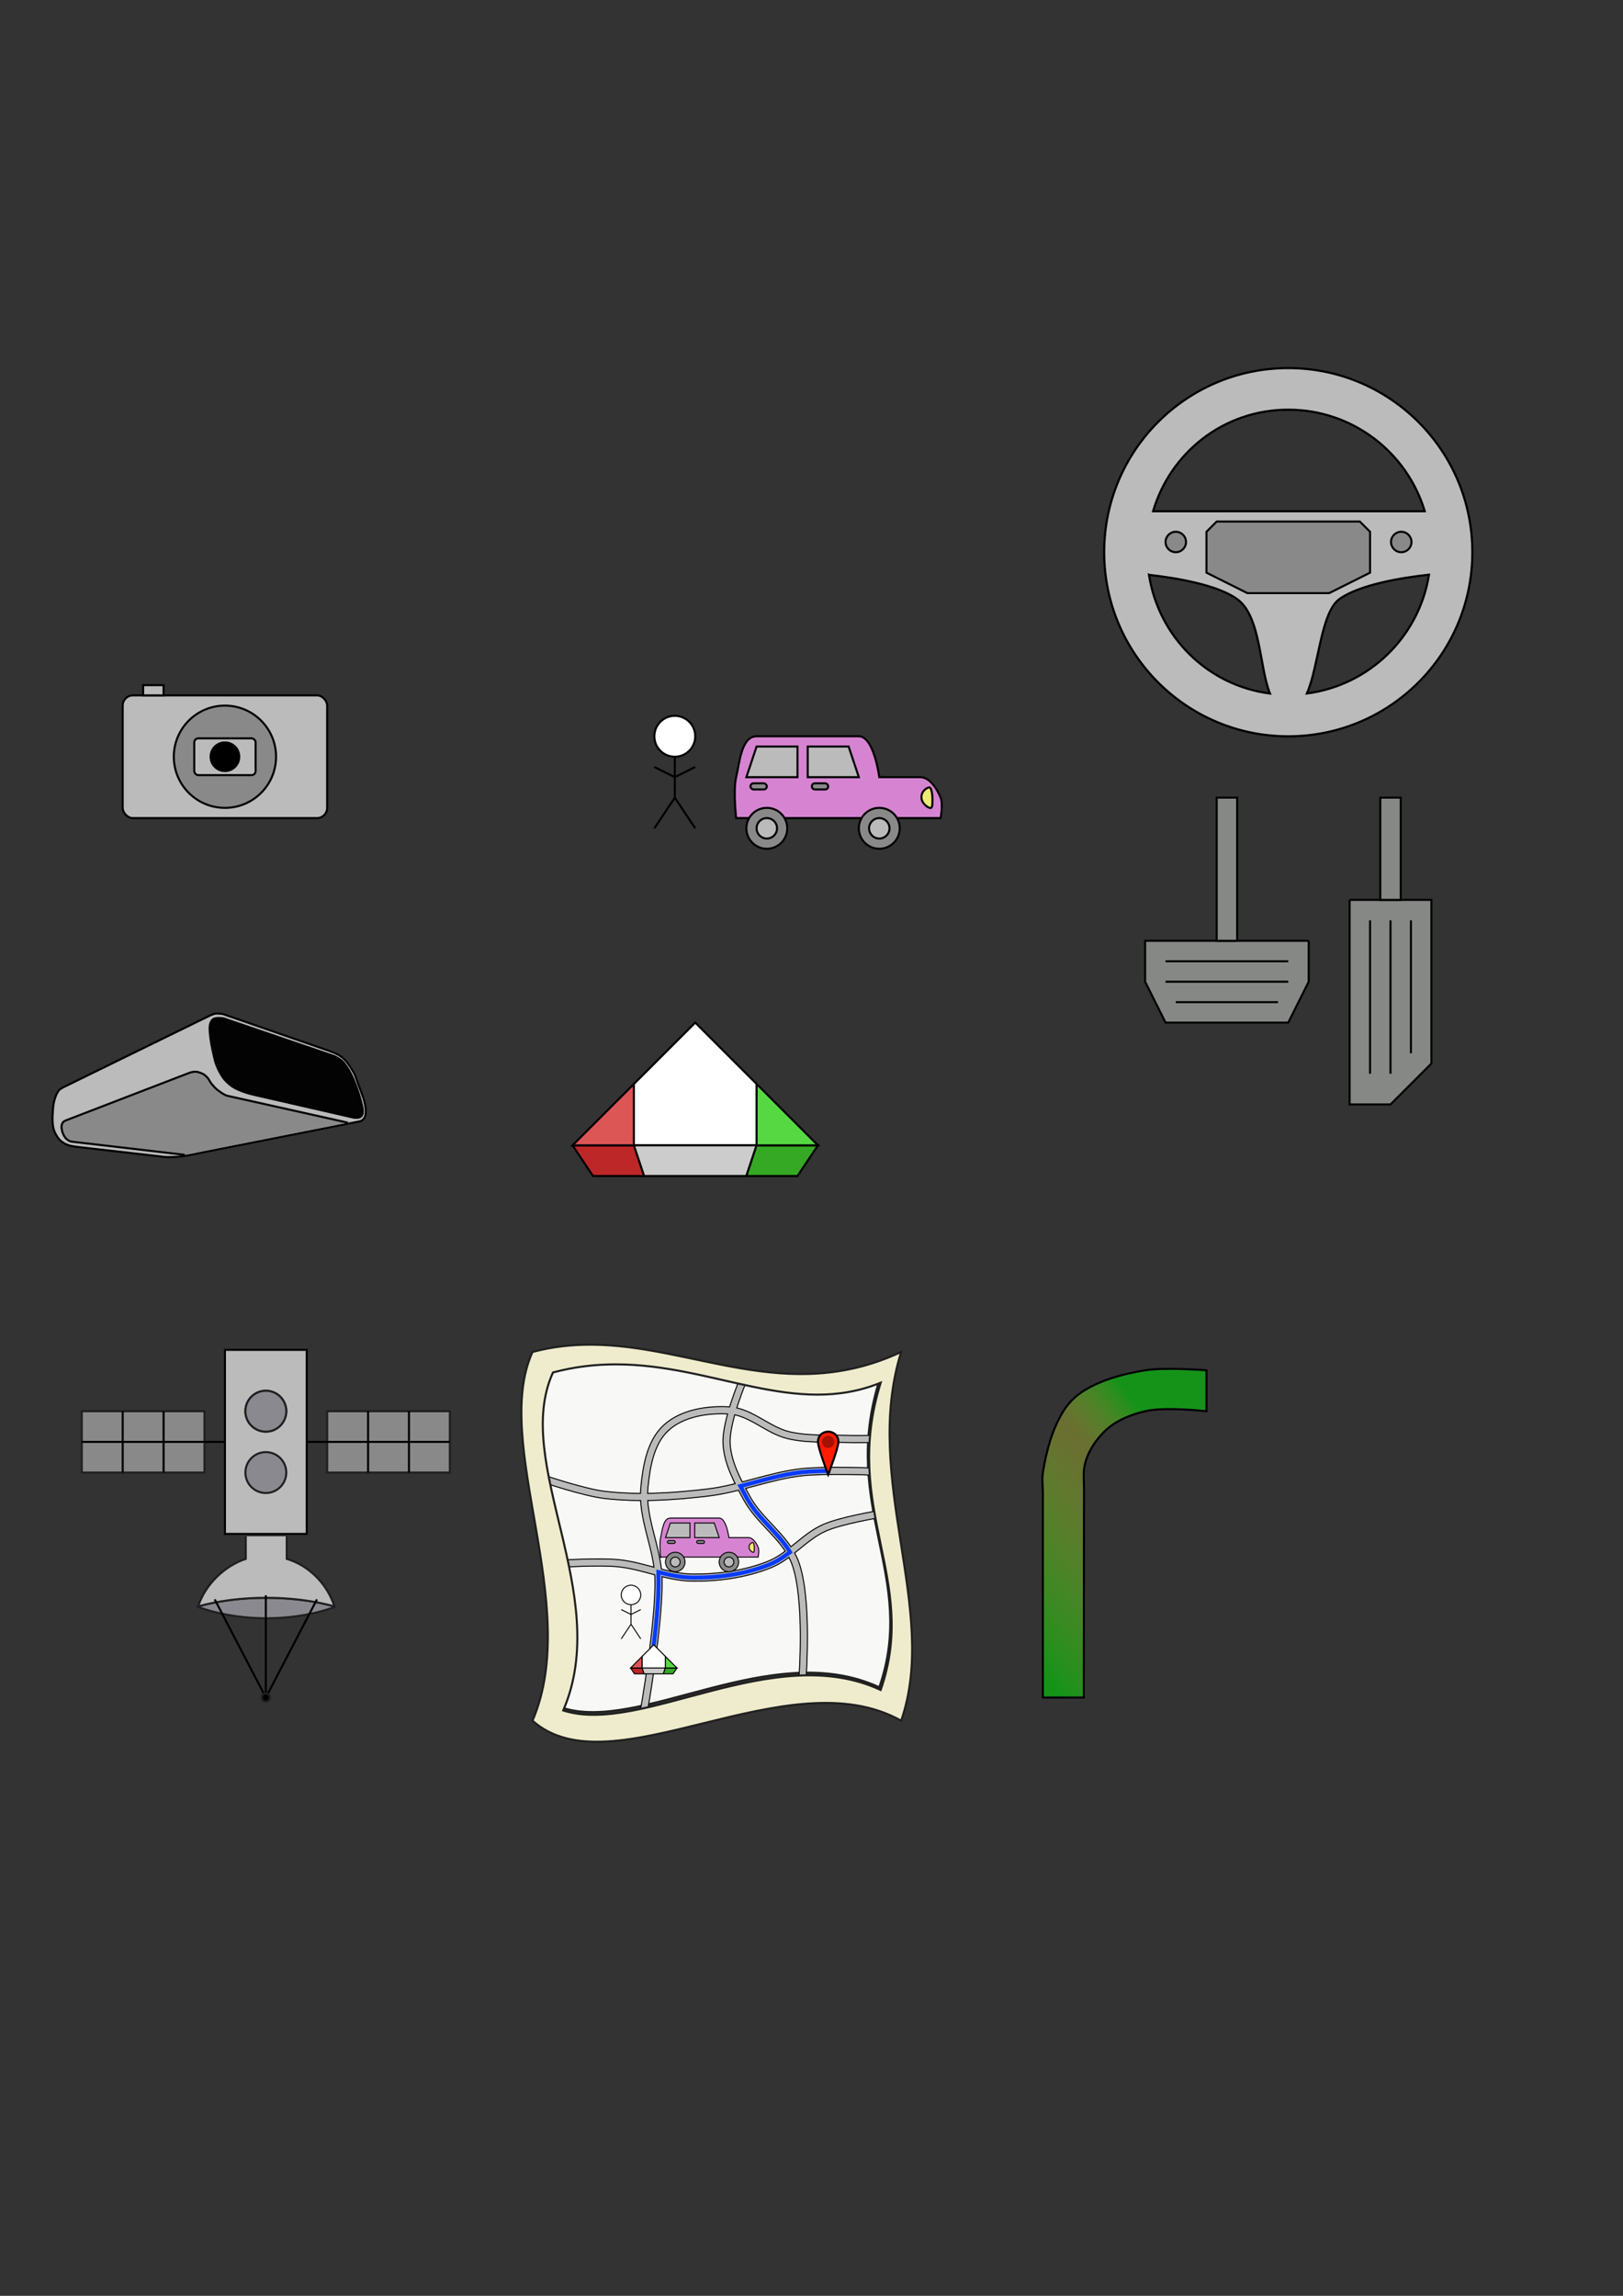 <?xml version="1.0" encoding="UTF-8" standalone="no"?>
<!-- Created with Inkscape (http://www.inkscape.org/) -->

<svg
   width="210mm"
   height="297mm"
   viewBox="0 0 210 297"
   version="1.1"
   id="svg5"
   inkscape:version="1.1.2 (0a00cf5339, 2022-02-04)"
   sodipodi:docname="vectors_inkscape.svg"
   xmlns:inkscape="http://www.inkscape.org/namespaces/inkscape"
   xmlns:sodipodi="http://sodipodi.sourceforge.net/DTD/sodipodi-0.dtd"
   xmlns:xlink="http://www.w3.org/1999/xlink"
   xmlns="http://www.w3.org/2000/svg"
   xmlns:svg="http://www.w3.org/2000/svg">
  <rect x="0" y="0" width="210" height="297" fill="#333333" stroke="none"/>
  <sodipodi:namedview
     id="namedview7"
     pagecolor="#ffffff"
     bordercolor="#666666"
     borderopacity="1.0"
     inkscape:pageshadow="2"
     inkscape:pageopacity="0.0"
     inkscape:pagecheckerboard="0"
     inkscape:document-units="mm"
     showgrid="false"
     inkscape:zoom="1.4142136"
     inkscape:cx="152.73506"
     inkscape:cy="699.68216"
     inkscape:window-width="3370"
     inkscape:window-height="1376"
     inkscape:window-x="70"
     inkscape:window-y="27"
     inkscape:window-maximized="1"
     inkscape:current-layer="layer1">
    <inkscape:grid
       type="xygrid"
       id="grid824" />
  </sodipodi:namedview>
  <defs
     id="defs2">
    <linearGradient
       inkscape:collect="always"
       id="linearGradient70168">
      <stop
         style="stop-color:#159319;stop-opacity:1"
         offset="0"
         id="stop70164" />
      <stop
         style="stop-color:#9aa031;stop-opacity:0.541"
         offset="0.458"
         id="stop70946" />
      <stop
         style="stop-color:#159319;stop-opacity:1"
         offset="0.635"
         id="stop70816" />
      <stop
         style="stop-color:#159319;stop-opacity:1"
         offset="1"
         id="stop70166" />
    </linearGradient>
    <linearGradient
       inkscape:collect="always"
       xlink:href="#linearGradient70168"
       id="linearGradient70174"
       x1="121.708"
       y1="199.76"
       x2="160.073"
       y2="169.333"
       gradientUnits="userSpaceOnUse" />
  </defs>
  <g
     inkscape:label="Layer 1"
     inkscape:groupmode="layer"
     id="layer1">
    <g
       id="g24061">
      <path
         id="circle869"
         style="fill:#bbbeb9;stroke:#000000;stroke-width:0.265"
         d="m 166.688,47.625 c -13.151,0 -23.812,10.661 -23.812,23.812 0,13.151 10.661,23.812 23.812,23.812 13.151,0 23.812,-10.661 23.812,-23.812 0,-13.151 -10.661,-23.812 -23.812,-23.812 z m 0,5.37 c 8.346,-5e-5 15.394,5.545 17.669,13.151 h -35.167 c 2.23,-7.606 9.152,-13.151 17.498,-13.151 z m 18.214,21.344 c -1.269,8.028 -7.716,14.328 -15.813,15.381 1.547,-3.471 1.783,-10.484 4.214,-12.226 2.657,-1.904 8.173,-2.779 11.599,-3.155 z m -36.243,0.021 c 3.437,0.387 8.805,1.264 11.414,3.134 3.079,2.206 2.883,8.865 4.253,12.231 -8.085,-1.038 -14.416,-7.335 -15.668,-15.365 z"
         sodipodi:nodetypes="sssssccccccsccscc" />
      <path
         id="path12773"
         style="fill:#bbbbbb;fill-opacity:1;stroke:#000000;stroke-width:0.265;stroke-miterlimit:4;stroke-dasharray:none"
         d="m 166.688,47.625 c -13.151,0 -23.812,10.661 -23.812,23.812 0,13.151 10.661,23.812 23.812,23.812 13.151,0 23.812,-10.661 23.812,-23.812 0,-13.151 -10.661,-23.812 -23.812,-23.812 z m 0,5.37 c 8.346,-5e-5 15.394,5.545 17.669,13.151 h -35.167 c 2.23,-7.606 9.152,-13.151 17.498,-13.151 z m 18.214,21.344 c -1.269,8.028 -7.716,14.328 -15.813,15.381 1.547,-3.471 1.783,-10.484 4.214,-12.226 2.657,-1.904 8.173,-2.779 11.599,-3.155 z m -36.243,0.021 c 3.437,0.387 8.805,1.264 11.414,3.134 3.079,2.206 2.883,8.865 4.253,12.231 -8.085,-1.038 -14.416,-7.335 -15.668,-15.365 z"
         sodipodi:nodetypes="sssssccccccsccscc" />
      <path
         style="fill:#898989;fill-opacity:1;stroke:#000000;stroke-width:0.265px;stroke-linecap:butt;stroke-linejoin:miter;stroke-opacity:1"
         d="m 156.104,68.792 1.323,-1.323 h 18.521 l 1.323,1.323 v 5.292 l -5.292,2.646 h -10.583 l -5.292,-2.646 z"
         id="path12870"
         sodipodi:nodetypes="ccccccccc" />
      <circle
         style="fill:#898989;fill-opacity:1;stroke:#000000;stroke-width:0.265;stroke-opacity:1"
         id="path13246"
         cx="152.135"
         cy="70.115"
         r="1.323" />
      <circle
         style="fill:#898989;fill-opacity:1;stroke:#000000;stroke-width:0.265;stroke-opacity:1"
         id="circle13328"
         cx="181.309"
         cy="70.115"
         r="1.323" />
    </g>
    <g
       id="g24093">
      <g
         id="g24069">
        <g
           id="g15783"
           style="fill:#868885;fill-opacity:1">
          <path
             style="fill:#868885;stroke:#000000;stroke-width:0.265px;stroke-linecap:butt;stroke-linejoin:miter;stroke-opacity:1;fill-opacity:1"
             d="m 169.333,121.708 0,5.292 -2.646,5.292 h -15.875 L 148.167,127 l 0,-5.292 h 21.167"
             id="path15043"
             sodipodi:nodetypes="ccccccc" />
          <path
             style="fill:#868885;stroke:#000000;stroke-width:0.265px;stroke-linecap:butt;stroke-linejoin:miter;stroke-opacity:1;fill-opacity:1"
             d="m 150.812,124.354 h 15.875"
             id="path15158" />
          <path
             style="fill:#868885;stroke:#000000;stroke-width:0.265px;stroke-linecap:butt;stroke-linejoin:miter;stroke-opacity:1;fill-opacity:1"
             d="m 150.812,127 h 15.875"
             id="path15240" />
          <path
             style="fill:#868885;stroke:#000000;stroke-width:0.265px;stroke-linecap:butt;stroke-linejoin:miter;stroke-opacity:1;fill-opacity:1"
             d="m 152.135,129.646 h 13.229"
             id="path15242"
             sodipodi:nodetypes="cc" />
        </g>
        <rect
           style="fill:#868885;fill-opacity:1;stroke:#000000;stroke-width:0.265;stroke-opacity:1"
           id="rect15984"
           width="2.646"
           height="18.521"
           x="157.427"
           y="103.188" />
      </g>
      <g
         id="g24077">
        <g
           id="g15777"
           style="fill:#868885;fill-opacity:1">
          <path
             style="fill:#868885;stroke:#000000;stroke-width:0.265px;stroke-linecap:butt;stroke-linejoin:miter;stroke-opacity:1;fill-opacity:1"
             d="m 174.625,116.417 h 10.583 v 21.167 l -5.292,5.292 H 174.625 v -26.458"
             id="path14534"
             sodipodi:nodetypes="cccccc" />
          <path
             style="fill:#868885;stroke:#000000;stroke-width:0.265px;stroke-linecap:butt;stroke-linejoin:miter;stroke-opacity:1;fill-opacity:1"
             d="m 179.917,119.062 v 19.844"
             id="path14536" />
          <path
             style="fill:#868885;stroke:#000000;stroke-width:0.265px;stroke-linecap:butt;stroke-linejoin:miter;stroke-opacity:1;fill-opacity:1"
             d="m 177.271,119.062 v 19.844"
             id="path14618" />
          <path
             style="fill:#868885;stroke:#000000;stroke-width:0.265px;stroke-linecap:butt;stroke-linejoin:miter;stroke-opacity:1;fill-opacity:1"
             d="m 182.562,119.062 0,17.198"
             id="path14620"
             sodipodi:nodetypes="cc" />
        </g>
        <rect
           style="fill:#868885;fill-opacity:1;stroke:#000000;stroke-width:0.265;stroke-opacity:1"
           id="rect16066"
           width="2.646"
           height="13.229"
           x="178.594"
           y="103.188" />
      </g>
    </g>
    <g
       id="g24054"
       transform="translate(-63.5,31.75)">
      <rect
         style="fill:#bbbbbb;fill-opacity:1;stroke:#000000;stroke-width:0.265;stroke-miterlimit:4;stroke-dasharray:none;stroke-opacity:1"
         id="rect862"
         width="26.458"
         height="15.875"
         x="79.375"
         y="58.208"
         ry="1.323" />
      <circle
         style="fill:#898989;fill-opacity:1;stroke:#000000;stroke-width:0.265;stroke-miterlimit:4;stroke-dasharray:none;stroke-opacity:1"
         id="path1353"
         cx="92.604"
         cy="66.146"
         r="6.615" />
      <rect
         style="fill:#bbbbbb;fill-opacity:1;stroke:#000000;stroke-width:0.265;stroke-miterlimit:4;stroke-dasharray:none;stroke-opacity:1"
         id="rect3028"
         width="7.938"
         height="4.762"
         x="88.635"
         y="63.765"
         ry="0.529" />
      <circle
         style="fill:#000000;fill-opacity:1;stroke:#000000;stroke-width:0.265;stroke-miterlimit:4;stroke-dasharray:none;stroke-opacity:1"
         id="path2014"
         cx="92.604"
         cy="66.146"
         r="1.852" />
      <rect
         style="fill:#bbbbbb;fill-opacity:1;stroke:#000000;stroke-width:0.265;stroke-miterlimit:4;stroke-dasharray:none;stroke-opacity:1"
         id="rect3814"
         width="2.646"
         height="1.323"
         x="82.021"
         y="56.885" />
    </g>
    <g
       id="g24098">
      <path
         style="fill:#bbbbbb;stroke:#010001;stroke-width:0.265;stroke-linecap:butt;stroke-linejoin:miter;stroke-opacity:1;stroke-miterlimit:4;stroke-dasharray:none;fill-opacity:1"
         d="m 27.725,131.161 c -0.183,0.049 -0.362,0.118 -0.532,0.201 l -19.06,9.325 -0.35,0.215 c -0.138,0.085 -0.224,0.237 -0.31,0.374 -0.135,0.214 -0.233,0.45 -0.319,0.688 -0.096,0.266 -0.164,0.542 -0.216,0.82 -0.043,0.228 -0.064,0.46 -0.081,0.692 -0.042,0.583 -0.092,1.169 -0.05,1.752 0.023,0.319 0.065,0.641 0.165,0.945 0.106,0.322 0.271,0.626 0.456,0.91 0.101,0.155 0.218,0.302 0.352,0.429 0.175,0.165 0.375,0.304 0.583,0.424 0.151,0.087 0.312,0.157 0.477,0.211 0.258,0.084 0.527,0.126 0.794,0.171 0.318,0.054 0.639,0.084 0.959,0.121 l 10.724,1.23 c 0.124,0.014 0.249,0.02 0.374,0.022 0.299,0.004 0.599,-0.009 0.897,-0.027 0.388,-0.023 0.776,-0.05 1.161,-0.105 0.903,-0.128 1.791,-0.347 2.686,-0.523 l 19.768,-3.901 c 0.162,-0.032 0.327,-0.057 0.48,-0.118 0.083,-0.033 0.166,-0.075 0.234,-0.133 0.102,-0.087 0.188,-0.195 0.251,-0.313 0.06,-0.111 0.093,-0.237 0.118,-0.361 0.032,-0.158 0.039,-0.321 0.04,-0.483 3.65e-4,-0.164 -0.016,-0.327 -0.038,-0.489 -0.022,-0.16 -0.056,-0.319 -0.092,-0.477 -0.055,-0.244 -0.101,-0.491 -0.187,-0.725 l -1.047,-2.851 c -0.084,-0.23 -0.211,-0.443 -0.335,-0.654 -0.228,-0.388 -0.469,-0.771 -0.752,-1.121 -0.173,-0.214 -0.364,-0.416 -0.575,-0.593 -0.171,-0.142 -0.36,-0.265 -0.556,-0.371 -0.369,-0.199 -0.76,-0.357 -1.156,-0.494 l -13.665,-4.743 c -0.169,-0.059 -0.353,-0.058 -0.531,-0.074 -0.136,-0.012 -0.274,-0.025 -0.411,-0.017 -0.087,0.005 -0.174,0.019 -0.258,0.042 z"
         id="path13389"
         sodipodi:nodetypes="ascsaaaaaaaaaaassaaassaaaaaaassaaaassaaaa" />
      <path
         style="fill:#030303;stroke:#010001;stroke-width:0.265;stroke-linecap:butt;stroke-linejoin:miter;stroke-miterlimit:4;stroke-dasharray:none;stroke-opacity:1;fill-opacity:1"
         d="m 27.645,131.804 c -0.126,0.063 -0.216,0.187 -0.293,0.305 -0.086,0.132 -0.149,0.282 -0.18,0.437 -0.077,0.384 -0.041,0.785 -0.008,1.175 0.087,1.021 0.305,2.029 0.539,3.027 0.087,0.37 0.176,0.742 0.319,1.094 0.216,0.534 0.484,1.051 0.806,1.53 0.118,0.176 0.258,0.337 0.407,0.486 0.273,0.273 0.563,0.535 0.888,0.742 0.403,0.257 0.849,0.443 1.297,0.611 0.553,0.207 1.128,0.35 1.704,0.482 l 12.596,2.882 c 0.108,0.025 0.221,0.041 0.332,0.037 0.186,-0.006 0.388,-0.006 0.549,-0.098 0.122,-0.07 0.22,-0.19 0.274,-0.319 0.084,-0.199 0.069,-0.431 0.058,-0.647 -0.012,-0.236 -0.08,-0.466 -0.133,-0.696 -0.088,-0.382 -0.189,-0.76 -0.307,-1.134 -0.229,-0.722 -0.468,-1.444 -0.779,-2.135 -0.247,-0.551 -0.519,-1.096 -0.86,-1.595 -0.2,-0.291 -0.417,-0.579 -0.688,-0.807 -0.284,-0.239 -0.621,-0.411 -0.957,-0.567 l -14.257,-4.864 c -0.136,-0.019 -0.271,-0.048 -0.408,-0.048 -0.301,-4.3e-4 -0.627,-0.03 -0.897,0.104 z"
         id="path9865"
         sodipodi:nodetypes="aaaaaaaaaassaaaaaaaaaccaa" />
      <path
         style="fill:#898989;stroke:#010001;stroke-width:0.265;stroke-linecap:butt;stroke-linejoin:miter;stroke-opacity:1;stroke-miterlimit:4;stroke-dasharray:none;fill-opacity:1"
         d="m 23.911,149.401 -14.667,-1.713 -0.081,-0.02 -0.235,-0.091 -0.253,-0.163 -0.225,-0.225 -0.181,-0.278 -0.176,-0.392 -0.108,-0.433 -0.03,-0.287 0.022,-0.238 0.077,-0.224 0.149,-0.216 0.194,-0.124 0.266,-0.111 15.919,-6.127 0.212,-0.056 0.248,-0.046 0.252,-0.014 0.266,0.029 0.322,0.097 0.277,0.11 0.254,0.141 0.232,0.187 0.261,0.277 0.241,0.388 0.193,0.297 0.166,0.197 0.336,0.378 0.281,0.244 0.588,0.427 0.382,0.216 0.253,0.113 15.661,3.493"
         id="path14625" />
    </g>
    <g
       id="g25457">
      <path
         id="path20518"
         style="fill:#89898f;fill-opacity:1;stroke:#1f1f1f;stroke-width:1;stroke-miterlimit:4;stroke-dasharray:none;stroke-opacity:1"
         d="M 130 760 A 35 35 0 0 1 135.477 760.432 A 35 35 0 0 0 130 760 z M 130 760 A 35 35 0 0 0 124.559 760.434 A 35 35 0 0 1 130 760 z M 135.477 760.432 A 35 35 0 0 1 140.803 761.711 A 35 35 0 0 0 135.477 760.432 z M 124.461 760.451 A 35 35 0 0 0 119.232 761.713 A 35 35 0 0 1 124.461 760.451 z M 140.836 761.723 A 35 35 0 0 1 145.879 763.812 A 35 35 0 0 0 140.836 761.723 z M 119.123 761.75 A 35 35 0 0 0 114.182 763.801 A 35 35 0 0 1 119.123 761.75 z M 145.912 763.828 A 35 35 0 0 1 150.568 766.686 A 35 35 0 0 0 145.912 763.828 z M 114.041 763.875 A 35 35 0 0 0 109.467 766.686 A 35 35 0 0 1 114.041 763.875 z M 150.588 766.699 A 35 35 0 0 1 154.74 770.248 A 35 35 0 0 0 150.588 766.699 z M 109.418 766.721 A 35 35 0 0 0 105.271 770.266 A 35 35 0 0 1 109.418 766.721 z M 105.271 770.266 A 35 35 0 0 0 96.643 784.432 A 60 32.5 0 0 0 130 790 A 60 32.5 0 0 0 163.385 784.498 A 35 35 0 0 0 163.289 784.201 A 60 25 0 0 0 130 780 A 60 25 0 0 0 96.744 784.197 A 35 35 0 0 1 105.271 770.266 z M 163.289 784.201 A 35 35 0 0 0 161.189 779.125 A 35 35 0 0 1 163.289 784.201 z M 161.189 779.125 A 35 35 0 0 0 158.32 774.439 A 35 35 0 0 1 161.189 779.125 z M 158.32 774.439 A 35 35 0 0 0 154.766 770.273 A 35 35 0 0 1 158.32 774.439 z "
         transform="scale(0.265)" />
      <path
         id="path19572"
         style="fill:#bbbbbb;fill-opacity:1;stroke:#1f1f1f;stroke-width:1;stroke-miterlimit:4;stroke-dasharray:none;stroke-opacity:1"
         d="m 120,750 c 0,1 0,10 0,11 -10.32,3.458 -19.764,12.438 -23.256,23.197 C 106.593,781.462 118.164,780.002 130,780 c 11.848,1.4e-4 23.432,1.462 33.289,4.201 C 159.682,773.08 150.797,764.246 140,761 c 0,-2 0,-7 0,-11"
         transform="scale(0.265)"
         sodipodi:nodetypes="ccccccc" />
      <rect
         style="fill:#bbbbbb;fill-opacity:1;stroke:#010001;stroke-width:0.265;stroke-miterlimit:4;stroke-dasharray:none;stroke-opacity:1"
         id="rect16260"
         width="10.583"
         height="23.812"
         x="29.104"
         y="174.625" />
      <g
         id="g17676">
        <rect
           style="fill:#898989;fill-opacity:1;stroke:#1f1f1f;stroke-width:0.265;stroke-miterlimit:4;stroke-dasharray:none;stroke-opacity:1"
           id="rect16258"
           width="15.875"
           height="7.938"
           x="10.583"
           y="182.562" />
        <path
           style="fill:none;stroke:#000000;stroke-width:0.265;stroke-linecap:butt;stroke-linejoin:miter;stroke-opacity:1;stroke-miterlimit:4;stroke-dasharray:none"
           d="m 15.875,182.562 0,7.938"
           id="path17121"
           sodipodi:nodetypes="cc" />
        <path
           style="fill:none;stroke:#000000;stroke-width:0.265;stroke-linecap:butt;stroke-linejoin:miter;stroke-opacity:1;stroke-miterlimit:4;stroke-dasharray:none"
           d="m 21.167,182.562 0,7.938"
           id="path17123"
           sodipodi:nodetypes="cc" />
        <path
           style="fill:none;stroke:#000000;stroke-width:0.265;stroke-linecap:butt;stroke-linejoin:miter;stroke-miterlimit:4;stroke-dasharray:none;stroke-opacity:1"
           d="m 10.583,186.531 18.521,0"
           id="path17125"
           sodipodi:nodetypes="cc" />
      </g>
      <g
         id="g18135"
         transform="translate(31.75)">
        <rect
           style="fill:#898989;fill-opacity:1;stroke:#1f1f1f;stroke-width:0.265;stroke-miterlimit:4;stroke-dasharray:none;stroke-opacity:1"
           id="rect18127"
           width="15.875"
           height="7.938"
           x="10.583"
           y="182.562" />
        <path
           style="fill:none;stroke:#000000;stroke-width:0.265;stroke-linecap:butt;stroke-linejoin:miter;stroke-miterlimit:4;stroke-dasharray:none;stroke-opacity:1"
           d="M 15.875,182.562 V 190.5"
           id="path18129"
           sodipodi:nodetypes="cc" />
        <path
           style="fill:none;stroke:#000000;stroke-width:0.265;stroke-linecap:butt;stroke-linejoin:miter;stroke-miterlimit:4;stroke-dasharray:none;stroke-opacity:1"
           d="M 21.167,182.562 V 190.5"
           id="path18131"
           sodipodi:nodetypes="cc" />
        <path
           style="fill:none;stroke:#000000;stroke-width:0.265;stroke-linecap:butt;stroke-linejoin:miter;stroke-miterlimit:4;stroke-dasharray:none;stroke-opacity:1"
           d="m 7.938,186.531 18.521,0"
           id="path18133"
           sodipodi:nodetypes="cc" />
      </g>
      <circle
         style="fill:#89898f;fill-opacity:1;stroke:#1f1f1f;stroke-width:0.265;stroke-miterlimit:4;stroke-dasharray:none;stroke-opacity:1"
         id="path18562"
         cx="34.396"
         cy="182.562"
         r="2.646" />
      <circle
         style="fill:#89898f;fill-opacity:1;stroke:#1f1f1f;stroke-width:0.265;stroke-miterlimit:4;stroke-dasharray:none;stroke-opacity:1"
         id="circle18842"
         cx="34.396"
         cy="182.562"
         r="2.646" />
      <circle
         style="fill:#89898f;fill-opacity:1;stroke:#1f1f1f;stroke-width:0.265;stroke-miterlimit:4;stroke-dasharray:none;stroke-opacity:1"
         id="path19273"
         cx="34.396"
         cy="190.5"
         r="2.646" />
      <path
         style="fill:none;stroke:#000000;stroke-width:0.265px;stroke-linecap:butt;stroke-linejoin:miter;stroke-opacity:1"
         d="M 34.396,219.604 27.781,206.904"
         id="path24133"
         sodipodi:nodetypes="cc" />
      <path
         style="fill:none;stroke:#000000;stroke-width:0.265px;stroke-linecap:butt;stroke-linejoin:miter;stroke-opacity:1"
         d="m 34.396,219.604 6.615,-12.7"
         id="path24424"
         sodipodi:nodetypes="cc" />
      <path
         style="fill:none;stroke:#000000;stroke-width:0.265px;stroke-linecap:butt;stroke-linejoin:miter;stroke-opacity:1"
         d="m 34.396,219.604 0,-13.229"
         id="path24905"
         sodipodi:nodetypes="cc" />
      <circle
         style="fill:#000000;fill-opacity:1;stroke:#1f1f1f;stroke-width:0.265;stroke-miterlimit:4;stroke-dasharray:none;stroke-opacity:1"
         id="path25180"
         cx="34.396"
         cy="219.604"
         r="0.529" />
    </g>
    <g
       id="g56112">
      <path
         id="path26740"
         style="fill:#f8f8f6;fill-opacity:1;stroke:#1f1f1f;stroke-width:0.265"
         d="m 71.438,177.271 c 16.414,-4.387 28.933,6.79 42.333,1.323 -5.115,16.365 4.97,25.377 0,39.688 -13.872,-6.454 -30.915,5.923 -41.01,2.646 6.444,-14.965 -6.672,-31.914 -1.323,-43.656 z"
         sodipodi:nodetypes="ccccc" />
      <g
         id="g33227"
         style="stroke-width:1.058;stroke-miterlimit:4;stroke-dasharray:none">
        <path
           style="fill:none;stroke:#000000;stroke-width:1.058;stroke-linecap:butt;stroke-linejoin:miter;stroke-miterlimit:4;stroke-dasharray:none;stroke-opacity:1"
           d="m 83.271,221.622 c 0,0 2.061,-11.558 1.934,-17.389 -0.086,-3.967 -2.208,-7.812 -1.83,-11.762 0.262,-2.73 0.774,-5.878 2.787,-7.741 2.087,-1.932 5.388,-2.445 8.226,-2.263 2.759,0.177 4.959,2.569 7.65,3.201 2.386,0.561 4.888,0.4 7.338,0.481 1.16,0.038 3.481,0.001 3.481,0.001"
           id="path28766"
           sodipodi:nodetypes="caaaaaac" />
        <path
           style="fill:none;stroke:#000000;stroke-width:1.058;stroke-linecap:butt;stroke-linejoin:miter;stroke-miterlimit:4;stroke-dasharray:none;stroke-opacity:1"
           d="m 70.309,191.295 c 0,0 5.192,1.769 7.895,2.09 4.434,0.526 8.957,0.221 13.391,-0.304 4.112,-0.487 8.026,-2.166 12.14,-2.625 3.039,-0.339 9.174,-0.086 9.174,-0.086"
           id="path28900"
           sodipodi:nodetypes="caaac" />
        <path
           style="fill:none;stroke:#000000;stroke-width:1.058;stroke-linecap:butt;stroke-linejoin:miter;stroke-miterlimit:4;stroke-dasharray:none;stroke-opacity:1"
           d="m 72.449,202.29 c 0,0 4.98,-0.297 7.455,-0.072 3.257,0.297 6.362,1.824 9.633,1.867 3.367,0.044 6.832,-0.426 9.964,-1.664 2.673,-1.056 4.551,-3.615 7.179,-4.778 2.186,-0.967 6.955,-1.746 6.955,-1.746"
           id="path32439"
           sodipodi:nodetypes="caaaac" />
        <path
           style="fill:none;stroke:#000000;stroke-width:1.058;stroke-linecap:butt;stroke-linejoin:miter;stroke-miterlimit:4;stroke-dasharray:none;stroke-opacity:1"
           d="m 103.828,217.176 c 0,0 0.801,-10.29 -0.926,-14.989 -1.201,-3.267 -4.593,-5.301 -6.258,-8.357 -1.208,-2.216 -2.511,-4.579 -2.633,-7.1 -0.139,-2.882 2.213,-8.369 2.213,-8.369"
           id="path32573"
           sodipodi:nodetypes="caaac" />
      </g>
      <g
         id="g34610"
         style="stroke-width:0.794;stroke-miterlimit:4;stroke-dasharray:none;stroke:#bbbbbb;stroke-opacity:1">
        <path
           style="fill:none;stroke:#bbbbbb;stroke-width:0.794;stroke-linecap:butt;stroke-linejoin:miter;stroke-miterlimit:4;stroke-dasharray:none;stroke-opacity:1"
           d="m 83.271,221.622 c 0,0 2.061,-11.558 1.934,-17.389 -0.086,-3.967 -2.208,-7.812 -1.83,-11.762 0.262,-2.73 0.774,-5.878 2.787,-7.741 2.087,-1.932 5.388,-2.445 8.226,-2.263 2.759,0.177 4.959,2.569 7.65,3.201 2.386,0.561 4.888,0.4 7.338,0.481 1.16,0.038 3.481,0.001 3.481,0.001"
           id="path34602"
           sodipodi:nodetypes="caaaaaac" />
        <path
           style="fill:none;stroke:#bbbbbb;stroke-width:0.794;stroke-linecap:butt;stroke-linejoin:miter;stroke-miterlimit:4;stroke-dasharray:none;stroke-opacity:1"
           d="m 70.309,191.295 c 0,0 5.192,1.769 7.895,2.09 4.434,0.526 8.957,0.221 13.391,-0.304 4.112,-0.487 8.026,-2.166 12.14,-2.625 3.039,-0.339 9.174,-0.086 9.174,-0.086"
           id="path34604"
           sodipodi:nodetypes="caaac" />
        <path
           style="fill:none;stroke:#bbbbbb;stroke-width:0.794;stroke-linecap:butt;stroke-linejoin:miter;stroke-miterlimit:4;stroke-dasharray:none;stroke-opacity:1"
           d="m 72.449,202.29 c 0,0 4.98,-0.297 7.455,-0.072 3.257,0.297 6.362,1.824 9.633,1.867 3.367,0.044 6.832,-0.426 9.964,-1.664 2.673,-1.056 4.551,-3.615 7.179,-4.778 2.186,-0.967 6.955,-1.746 6.955,-1.746"
           id="path34606"
           sodipodi:nodetypes="caaaac" />
        <path
           style="fill:none;stroke:#bbbbbb;stroke-width:0.794;stroke-linecap:butt;stroke-linejoin:miter;stroke-miterlimit:4;stroke-dasharray:none;stroke-opacity:1"
           d="m 103.828,217.176 c 0,0 0.801,-10.29 -0.926,-14.989 -1.201,-3.267 -4.593,-5.301 -6.258,-8.357 -1.208,-2.216 -2.511,-4.579 -2.633,-7.1 -0.139,-2.882 2.213,-8.369 2.213,-8.369"
           id="path34608"
           sodipodi:nodetypes="caaac" />
      </g>
      <path
         id="rect25618"
         style="fill:#eeeccc;fill-opacity:1;stroke:#1f1f1f;stroke-width:1"
         d="M 288.34 656.436 C 279.072 656.427 269.656 657.434 260 660 C 239.785 704.379 284.357 783.439 260 840 C 298.595 874.381 384.475 808.822 440 840 C 458.784 785.913 420.666 721.852 440 660 C 384.107 686.15 338.385 656.481 288.34 656.436 z M 300.775 666.047 C 348.401 666.083 388.058 692.11 430 675 C 410.666 736.852 448.784 770.913 430 825 C 377.572 800.608 313.155 847.385 275 835 C 299.357 778.439 249.785 714.379 270 670 C 280.663 667.15 290.891 666.039 300.775 666.047 z "
         transform="scale(0.265)" />
    </g>
    <g
       id="g50957">
      <g
         id="g37937"
         style="stroke-width:0.529;stroke-miterlimit:4;stroke-dasharray:none;stroke:#063aff;stroke-opacity:1">
        <path
           style="fill:none;stroke:#063aff;stroke-width:0.529;stroke-linecap:butt;stroke-linejoin:miter;stroke-miterlimit:4;stroke-dasharray:none;stroke-opacity:1"
           d="m 84.394,214.316 c 0.458,-3.443 0.87,-7.379 0.811,-10.082 -0.006,-0.289 -0.023,-0.578 -0.014,-0.859 1.458,0.377 2.885,0.692 4.346,0.711 3.367,0.044 6.832,-0.426 9.964,-1.664 0.987,-0.39 1.865,-0.984 2.723,-1.628 -1.493,-2.501 -4.162,-4.362 -5.579,-6.963 -0.281,-0.516 -0.567,-1.039 -0.847,-1.575 2.632,-0.674 5.242,-1.499 7.938,-1.8 1.01,-0.113 2.361,-0.16 3.715,-0.173"
           id="path37929"
           sodipodi:nodetypes="cscsscscsc" />
      </g>
      <path
         id="path43970"
         style="fill:#ff1c01;stroke:#000001;stroke-width:0.265;stroke-miterlimit:4;stroke-dasharray:none;stroke-opacity:1;fill-opacity:1"
         d="m 107.156,185.208 c -0.731,0 -1.323,0.529 -1.323,1.323 0,0.794 1.323,4.233 1.323,4.233 0,0 1.323,-3.44 1.323,-4.233 0,-0.794 -0.592,-1.323 -1.323,-1.323 z"
         sodipodi:nodetypes="scczs" />
      <circle
         style="fill:#a31100;fill-opacity:1;stroke:none;stroke-width:0.265;stroke-miterlimit:4;stroke-dasharray:none;stroke-opacity:1"
         id="path49125"
         cx="107.156"
         cy="186.531"
         r="0.794" />
    </g>
    <g
       id="g55604">
      <path
         style="fill:#be2727;stroke:#000000;stroke-width:0.265px;stroke-linecap:butt;stroke-linejoin:miter;stroke-opacity:1;fill-opacity:1"
         d="m 74.083,148.167 2.646,3.969 h 6.615 l -1.323,-3.969 h -7.938"
         id="path53552" />
      <path
         style="fill:#dc5656;stroke:#000000;stroke-width:0.265px;stroke-linecap:butt;stroke-linejoin:miter;stroke-opacity:1;fill-opacity:1"
         d="m 74.083,148.167 7.938,-7.938 10e-7,7.938 z"
         id="path53554"
         sodipodi:nodetypes="cccc" />
      <path
         style="fill:#ffffff;stroke:#000000;stroke-width:0.265px;stroke-linecap:butt;stroke-linejoin:miter;stroke-opacity:1;fill-opacity:1"
         d="m 82.021,140.229 7.938,-7.938 7.938,7.938 v 7.938 h -15.875 v -7.938"
         id="path53726" />
      <path
         style="fill:#cccccc;stroke:#000000;stroke-width:0.265px;stroke-linecap:butt;stroke-linejoin:miter;stroke-opacity:1;fill-opacity:1"
         d="m 82.021,148.167 1.323,3.969 h 13.229 l 1.323,-3.969 h -15.875"
         id="path53728" />
      <path
         style="fill:#35a923;stroke:#000000;stroke-width:0.265px;stroke-linecap:butt;stroke-linejoin:miter;stroke-opacity:1;fill-opacity:1"
         d="m 96.573,152.135 h 6.615 l 2.646,-3.969 h -7.937 l -1.323,3.969"
         id="path53730" />
      <path
         style="fill:#56d842;stroke:#000000;stroke-width:0.265px;stroke-linecap:butt;stroke-linejoin:miter;stroke-opacity:1;fill-opacity:1"
         d="m 97.896,148.167 h 7.937 l -7.937,-7.938 z"
         id="path53732" />
    </g>
    <g
       id="g55618"
       transform="matrix(0.189,0,0,0.189,67.587,187.777)"
       style="stroke-width:0.701;stroke-miterlimit:4;stroke-dasharray:none">
      <path
         style="fill:#be2727;fill-opacity:1;stroke:#000000;stroke-width:0.701;stroke-linecap:butt;stroke-linejoin:miter;stroke-miterlimit:4;stroke-dasharray:none;stroke-opacity:1"
         d="m 74.083,148.167 2.646,3.969 h 6.615 l -1.323,-3.969 h -7.938"
         id="path55606" />
      <path
         style="fill:#dc5656;fill-opacity:1;stroke:#000000;stroke-width:0.701;stroke-linecap:butt;stroke-linejoin:miter;stroke-miterlimit:4;stroke-dasharray:none;stroke-opacity:1"
         d="m 74.083,148.167 7.938,-7.938 10e-7,7.938 z"
         id="path55608"
         sodipodi:nodetypes="cccc" />
      <path
         style="fill:#ffffff;fill-opacity:1;stroke:#000000;stroke-width:0.701;stroke-linecap:butt;stroke-linejoin:miter;stroke-miterlimit:4;stroke-dasharray:none;stroke-opacity:1"
         d="m 82.021,140.229 7.938,-7.938 7.938,7.938 v 7.938 h -15.875 v -7.938"
         id="path55610" />
      <path
         style="fill:#cccccc;fill-opacity:1;stroke:#000000;stroke-width:0.701;stroke-linecap:butt;stroke-linejoin:miter;stroke-miterlimit:4;stroke-dasharray:none;stroke-opacity:1"
         d="m 82.021,148.167 1.323,3.969 h 13.229 l 1.323,-3.969 h -15.875"
         id="path55612" />
      <path
         style="fill:#35a923;fill-opacity:1;stroke:#000000;stroke-width:0.701;stroke-linecap:butt;stroke-linejoin:miter;stroke-miterlimit:4;stroke-dasharray:none;stroke-opacity:1"
         d="m 96.573,152.135 h 6.615 l 2.646,-3.969 h -7.937 l -1.323,3.969"
         id="path55614" />
      <path
         style="fill:#56d842;fill-opacity:1;stroke:#000000;stroke-width:0.701;stroke-linecap:butt;stroke-linejoin:miter;stroke-miterlimit:4;stroke-dasharray:none;stroke-opacity:1"
         d="m 97.896,148.167 h 7.937 l -7.937,-7.938 z"
         id="path55616" />
    </g>
    <g
       id="g61837">
      <circle
         style="fill:#ffffff;fill-opacity:1;stroke:#000000;stroke-width:0.265;stroke-miterlimit:4;stroke-dasharray:none;stroke-opacity:1"
         id="path56249"
         cx="87.312"
         cy="95.25"
         r="2.646" />
      <path
         style="fill:none;stroke:#000000;stroke-width:0.265;stroke-linecap:butt;stroke-linejoin:miter;stroke-opacity:1;stroke-miterlimit:4;stroke-dasharray:none"
         d="m 87.312,97.896 v 5.292 l -2.646,3.969 2.646,-3.969 2.646,3.969 -2.646,-3.969 v -2.646 l 2.646,-1.323 -2.646,1.323 -2.646,-1.323 2.646,1.323 z"
         id="path56518" />
    </g>
    <g
       id="g61849">
      <path
         style="fill:#d684d1;stroke:#000000;stroke-width:0.265;stroke-linecap:butt;stroke-linejoin:miter;stroke-opacity:1;fill-opacity:1;stroke-miterlimit:4;stroke-dasharray:none"
         d="m 95.25,105.833 h 26.458 c 0,0 0.338,-1.831 0,-2.646 -0.477,-1.152 -1.399,-2.646 -2.646,-2.646 h -5.292 c 0,0 -0.674,-5.292 -2.646,-5.292 H 97.896 c -1.972,0 -2.193,3.372 -2.646,5.292 -0.405,1.717 0,5.292 0,5.292 z"
         id="path56633"
         sodipodi:nodetypes="ccascsssc" />
      <path
         style="fill:#bbbbbb;stroke:#000000;stroke-width:0.265;stroke-linecap:butt;stroke-linejoin:miter;stroke-opacity:1;fill-opacity:1;stroke-miterlimit:4;stroke-dasharray:none"
         d="m 97.896,96.573 -1.323,3.969 h 6.615 v -3.969 z"
         id="path57033" />
      <path
         style="fill:#bbbbbb;stroke:#000000;stroke-width:0.265;stroke-linecap:butt;stroke-linejoin:miter;stroke-opacity:1;fill-opacity:1;stroke-miterlimit:4;stroke-dasharray:none"
         d="m 104.51,96.573 v 3.969 l 6.615,0 -1.323,-3.969 z"
         id="path57035"
         sodipodi:nodetypes="ccccc" />
      <path
         id="path57165"
         style="fill:#efea77;stroke:#000000;stroke-width:0.265;fill-opacity:1;stroke-miterlimit:4;stroke-dasharray:none"
         d="m 120.65,103.452 c 0,0.877 -0.062,1.075 -0.282,1.075 -0.219,-10e-6 -1.143,-0.525 -1.143,-1.402 0,-0.877 0.808,-1.261 1.027,-1.261 0.219,-1e-5 0.397,0.711 0.397,1.587 z"
         sodipodi:nodetypes="sssss" />
      <circle
         style="fill:#898989;fill-opacity:1;stroke:#000000;stroke-width:0.265;stroke-miterlimit:4;stroke-dasharray:none;stroke-opacity:1"
         id="path57440"
         cx="99.219"
         cy="107.156"
         r="2.646" />
      <circle
         style="fill:#bbbbbb;fill-opacity:1;stroke:#000000;stroke-width:0.265;stroke-miterlimit:4;stroke-dasharray:none;stroke-opacity:1"
         id="path57442"
         cx="99.219"
         cy="107.156"
         r="1.323" />
      <circle
         style="fill:#898989;fill-opacity:1;stroke:#000000;stroke-width:0.265;stroke-miterlimit:4;stroke-dasharray:none;stroke-opacity:1"
         id="path57546"
         cx="113.771"
         cy="107.156"
         r="2.646" />
      <circle
         style="fill:#bbbbbb;fill-opacity:1;stroke:#000000;stroke-width:0.265;stroke-miterlimit:4;stroke-dasharray:none;stroke-opacity:1"
         id="path57589"
         cx="113.771"
         cy="107.156"
         r="1.323" />
      <rect
         style="fill:#898989;fill-opacity:1;stroke:#000000;stroke-width:0.265;stroke-miterlimit:4;stroke-dasharray:none;stroke-opacity:1"
         id="rect58298"
         width="2.117"
         height="0.794"
         x="97.102"
         y="101.335"
         ry="0.397" />
      <rect
         style="fill:#898989;fill-opacity:1;stroke:#000000;stroke-width:0.265;stroke-miterlimit:4;stroke-dasharray:none;stroke-opacity:1"
         id="rect58380"
         width="2.117"
         height="0.794"
         x="105.04"
         y="101.335"
         ry="0.397" />
    </g>
    <g
       id="g61753"
       transform="translate(-22.976,-23.083)">
      <circle
         style="fill:#ffffff;fill-opacity:1;stroke:#000000;stroke-width:0.126;stroke-miterlimit:4;stroke-dasharray:none;stroke-opacity:1"
         id="circle61715"
         cx="104.621"
         cy="229.414"
         r="1.262" />
      <path
         style="fill:none;stroke:#000000;stroke-width:0.126;stroke-linecap:butt;stroke-linejoin:miter;stroke-miterlimit:4;stroke-dasharray:none;stroke-opacity:1"
         d="m 104.621,230.676 v 2.525 l -1.262,1.894 1.262,-1.894 1.262,1.894 -1.262,-1.894 v -1.262 l 1.262,-0.631 -1.262,0.631 -1.262,-0.631 1.262,0.631 z"
         id="path61717" />
    </g>
    <g
       id="g61749"
       transform="translate(-22.93,-33.024)">
      <path
         style="fill:#d684d1;fill-opacity:1;stroke:#000000;stroke-width:0.126;stroke-linecap:butt;stroke-linejoin:miter;stroke-miterlimit:4;stroke-dasharray:none;stroke-opacity:1"
         d="m 108.408,234.463 h 12.624 c 0,0 0.161,-0.874 0,-1.262 -0.228,-0.55 -0.667,-1.262 -1.262,-1.262 h -2.525 c 0,0 -0.321,-2.525 -1.262,-2.525 h -6.312 c -0.941,0 -1.046,1.609 -1.262,2.525 -0.193,0.819 0,2.525 0,2.525 z"
         id="path61719"
         sodipodi:nodetypes="ccascsssc" />
      <path
         style="fill:#bbbbbb;fill-opacity:1;stroke:#000000;stroke-width:0.126;stroke-linecap:butt;stroke-linejoin:miter;stroke-miterlimit:4;stroke-dasharray:none;stroke-opacity:1"
         d="m 109.671,230.045 -0.631,1.894 h 3.156 v -1.894 z"
         id="path61721" />
      <path
         style="fill:#bbbbbb;fill-opacity:1;stroke:#000000;stroke-width:0.126;stroke-linecap:butt;stroke-linejoin:miter;stroke-miterlimit:4;stroke-dasharray:none;stroke-opacity:1"
         d="m 112.827,230.045 v 1.894 h 3.156 l -0.631,-1.894 z"
         id="path61723"
         sodipodi:nodetypes="ccccc" />
      <path
         id="path61725"
         style="fill:#efea77;fill-opacity:1;stroke:#000000;stroke-width:0.126;stroke-miterlimit:4;stroke-dasharray:none"
         d="m 120.527,233.327 c 0,0.418 -0.03,0.513 -0.134,0.513 -0.105,0 -0.545,-0.25 -0.545,-0.669 0,-0.418 0.386,-0.602 0.49,-0.602 0.105,-10e-6 0.189,0.339 0.189,0.757 z"
         sodipodi:nodetypes="sssss" />
      <circle
         style="fill:#898989;fill-opacity:1;stroke:#000000;stroke-width:0.126;stroke-miterlimit:4;stroke-dasharray:none;stroke-opacity:1"
         id="circle61727"
         cx="110.302"
         cy="235.094"
         r="1.262" />
      <circle
         style="fill:#bbbbbb;fill-opacity:1;stroke:#000000;stroke-width:0.126;stroke-miterlimit:4;stroke-dasharray:none;stroke-opacity:1"
         id="circle61729"
         cx="110.302"
         cy="235.094"
         r="0.631" />
      <circle
         style="fill:#898989;fill-opacity:1;stroke:#000000;stroke-width:0.126;stroke-miterlimit:4;stroke-dasharray:none;stroke-opacity:1"
         id="circle61731"
         cx="117.245"
         cy="235.094"
         r="1.262" />
      <circle
         style="fill:#bbbbbb;fill-opacity:1;stroke:#000000;stroke-width:0.126;stroke-miterlimit:4;stroke-dasharray:none;stroke-opacity:1"
         id="circle61733"
         cx="117.245"
         cy="235.094"
         r="0.631" />
      <rect
         style="fill:#898989;fill-opacity:1;stroke:#000000;stroke-width:0.126;stroke-miterlimit:4;stroke-dasharray:none;stroke-opacity:1"
         id="rect61735"
         width="1.01"
         height="0.379"
         x="109.292"
         y="232.317"
         ry="0.189" />
      <rect
         style="fill:#898989;fill-opacity:1;stroke:#000000;stroke-width:0.126;stroke-miterlimit:4;stroke-dasharray:none;stroke-opacity:1"
         id="rect61737"
         width="1.01"
         height="0.379"
         x="113.079"
         y="232.317"
         ry="0.189" />
    </g>
    <path
       style="fill:url(#linearGradient70174);stroke:#000000;stroke-width:0.265px;stroke-linecap:butt;stroke-linejoin:miter;stroke-opacity:1;fill-opacity:1"
       d="m 134.938,219.604 v -23.812 -2.646 c 0,-0.882 -0.141,-1.775 0,-2.646 0.447,-2.753 1.18,-5.565 2.646,-7.938 0.656,-1.061 1.585,-1.99 2.646,-2.646 2.372,-1.466 5.185,-2.199 7.938,-2.646 2.612,-0.424 7.938,0 7.938,0 v 5.292 c 0,0 -5.362,-0.608 -7.938,0 -1.919,0.453 -3.897,1.251 -5.292,2.646 -1.394,1.394 -2.57,3.321 -2.646,5.292 -0.033,0.863 0.04,1.483 0.035,2.632 l -0.011,2.765 -0.024,23.708 z"
       id="path69406"
       sodipodi:nodetypes="caaaaaaccaassccc" />
  </g>
</svg>
